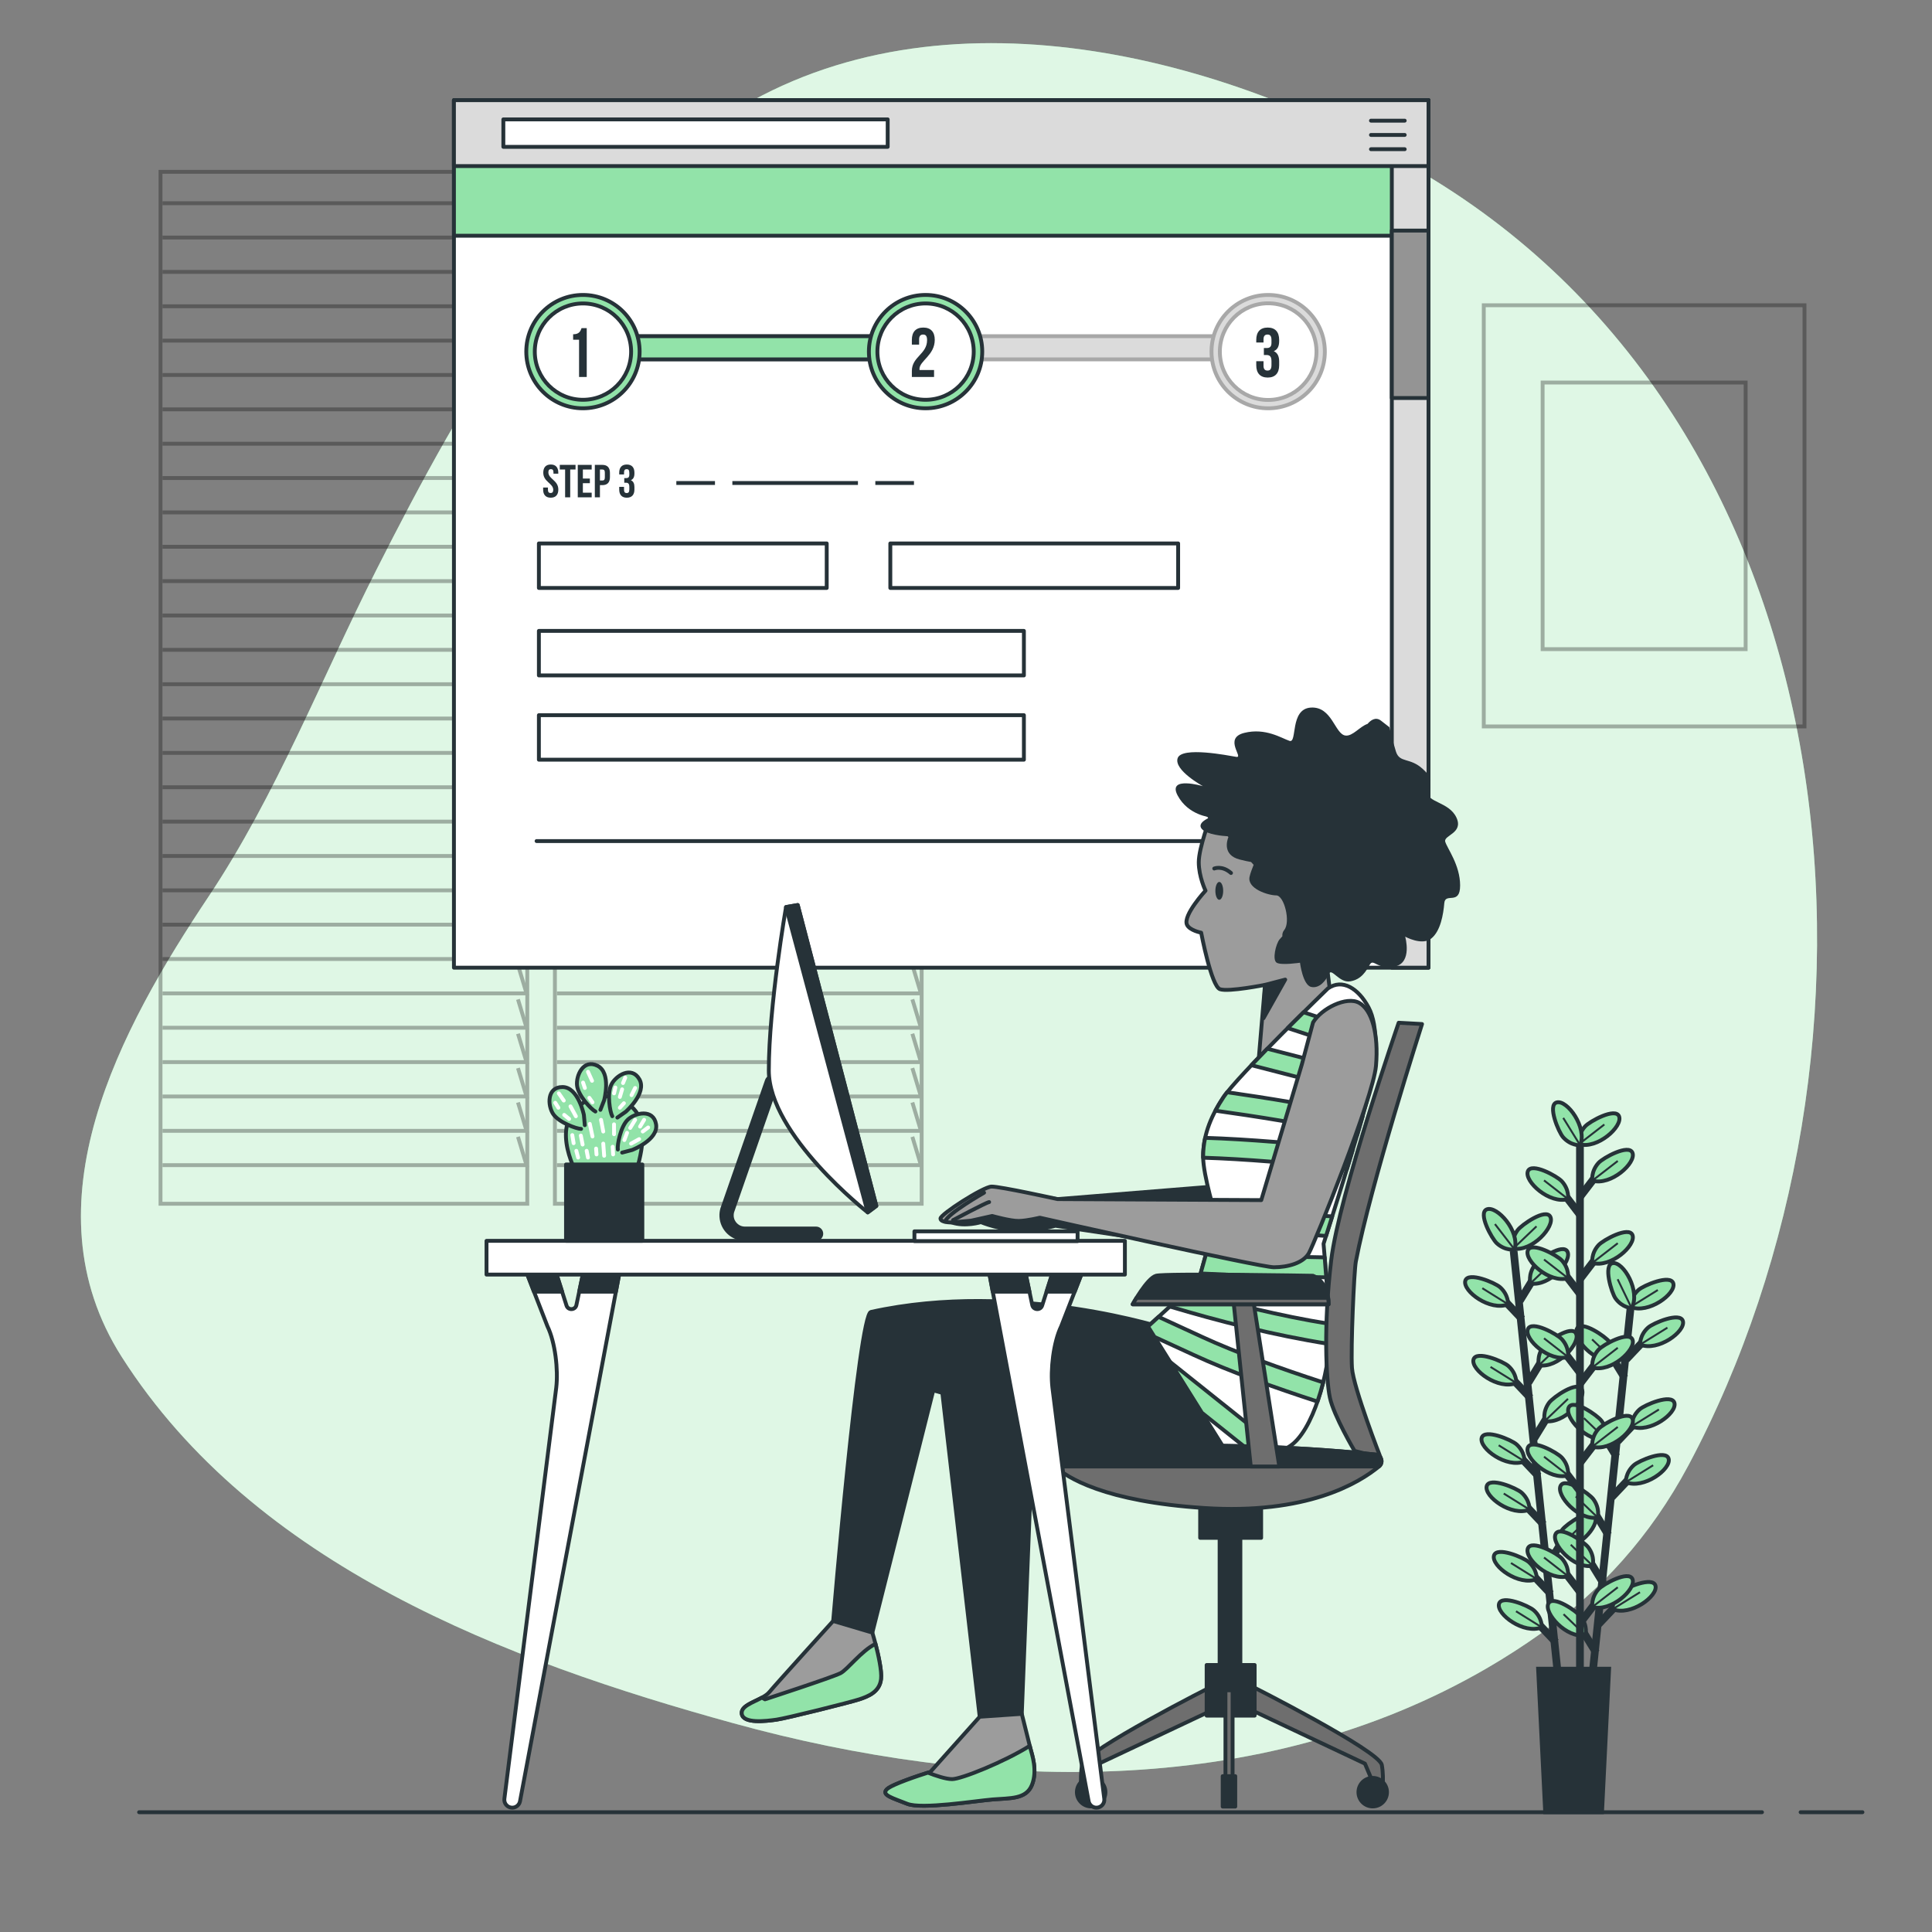 <?xml version="1.0" encoding="utf-8"?>
<!-- Generator: Adobe Illustrator 27.5.0, SVG Export Plug-In . SVG Version: 6.00 Build 0)  -->
<svg version="1.1" xmlns="http://www.w3.org/2000/svg" xmlns:xlink="http://www.w3.org/1999/xlink" x="0px" y="0px"
	 viewBox="0 0 500 500" style="enable-background:new 0 0 500 500;" xml:space="preserve">
<rect x="0" y="0" width="500" height="500" fill="#808080" stroke="none"/>
<g id="Background_Simple">
	<g>
		<path style="fill:#92E3A9;" d="M398.697,422.787c15.409-10.937,28.423-25.114,38.245-43.517
			c57.157-107.093,44.244-265.02-65.836-332.734c-50.874-31.294-124.12-51.109-179.099-18.962
			c-44.596,26.076-71.94,75.163-94.553,119.824c-14.223,28.091-25.934,58.32-43.451,84.598
			c-22.723,34.086-47.736,79.604-22.48,119.2c34.406,53.943,99.396,78.574,158.331,94.788
			c63.941,17.592,135.833,20.089,194.897-14.224C389.532,428.983,394.187,425.988,398.697,422.787z"/>
		<path style="opacity:0.7;fill:#FFFFFF;" d="M398.697,422.787c15.409-10.937,28.423-25.114,38.245-43.517
			c57.157-107.093,44.244-265.02-65.836-332.734c-50.874-31.294-124.12-51.109-179.099-18.962
			c-44.596,26.076-71.94,75.163-94.553,119.824c-14.223,28.091-25.934,58.32-43.451,84.598
			c-22.723,34.086-47.736,79.604-22.48,119.2c34.406,53.943,99.396,78.574,158.331,94.788
			c63.941,17.592,135.833,20.089,194.897-14.224C389.532,428.983,394.187,425.988,398.697,422.787z"/>
	</g>
	<path style="fill:none;stroke:#263238;stroke-linecap:round;stroke-linejoin:round;stroke-miterlimit:10;" d="M313.114,244.006
		c0,0,3.751,0.75,6.002-2.813"/>
</g>
<g id="Picture">
	<g style="opacity:0.3;">
		<rect x="384" y="79" style="fill:none;stroke:#000000;stroke-miterlimit:10;" width="83" height="109"/>
		<rect x="399.229" y="99" style="fill:none;stroke:#000000;stroke-miterlimit:10;" width="52.541" height="69"/>
	</g>
</g>
<g id="Floor">
	<g>
		
			<line style="fill:none;stroke:#263238;stroke-linecap:round;stroke-linejoin:round;stroke-miterlimit:10;" x1="466" y1="469" x2="482" y2="469"/>
		
			<line style="fill:none;stroke:#263238;stroke-linecap:round;stroke-linejoin:round;stroke-miterlimit:10;" x1="36" y1="469" x2="456" y2="469"/>
	</g>
</g>
<g id="Window">
	<g style="opacity:0.3;">
		<g>
			<rect x="41.543" y="44.469" style="fill:none;stroke:#000000;stroke-miterlimit:10;" width="94.914" height="267.062"/>
			<polyline style="fill:none;stroke:#000000;stroke-miterlimit:10;" points="42.05,52.588 136.268,52.588 134.054,45.247 			"/>
			<polyline style="fill:none;stroke:#000000;stroke-miterlimit:10;" points="42.05,61.48 136.268,61.48 134.054,54.138 			"/>
			<polyline style="fill:none;stroke:#000000;stroke-miterlimit:10;" points="42.05,70.371 136.268,70.371 134.054,63.029 			"/>
			<polyline style="fill:none;stroke:#000000;stroke-miterlimit:10;" points="42.05,79.262 136.268,79.262 134.054,71.921 			"/>
			<polyline style="fill:none;stroke:#000000;stroke-miterlimit:10;" points="42.05,88.154 136.268,88.154 134.054,80.812 			"/>
			<polyline style="fill:none;stroke:#000000;stroke-miterlimit:10;" points="42.05,97.045 136.268,97.045 134.054,89.703 			"/>
			<polyline style="fill:none;stroke:#000000;stroke-miterlimit:10;" points="42.05,105.936 136.268,105.936 134.054,98.595 			"/>
			<polyline style="fill:none;stroke:#000000;stroke-miterlimit:10;" points="42.05,114.828 136.268,114.828 134.054,107.486 			"/>
			<polyline style="fill:none;stroke:#000000;stroke-miterlimit:10;" points="42.05,123.719 136.268,123.719 134.054,116.377 			"/>
			<polyline style="fill:none;stroke:#000000;stroke-miterlimit:10;" points="42.05,132.61 136.268,132.61 134.054,125.269 			"/>
			<polyline style="fill:none;stroke:#000000;stroke-miterlimit:10;" points="42.05,141.502 136.268,141.502 134.054,134.16 			"/>
			<polyline style="fill:none;stroke:#000000;stroke-miterlimit:10;" points="42.05,150.393 136.268,150.393 134.054,143.051 			"/>
			<polyline style="fill:none;stroke:#000000;stroke-miterlimit:10;" points="42.05,159.284 136.268,159.284 134.054,151.943 			"/>
			<polyline style="fill:none;stroke:#000000;stroke-miterlimit:10;" points="42.05,168.176 136.268,168.176 134.054,160.834 			"/>
			<polyline style="fill:none;stroke:#000000;stroke-miterlimit:10;" points="42.05,177.067 136.268,177.067 134.054,169.725 			"/>
			<polyline style="fill:none;stroke:#000000;stroke-miterlimit:10;" points="42.05,185.958 136.268,185.958 134.054,178.617 			"/>
			<polyline style="fill:none;stroke:#000000;stroke-miterlimit:10;" points="42.05,194.85 136.268,194.85 134.054,187.508 			"/>
			<polyline style="fill:none;stroke:#000000;stroke-miterlimit:10;" points="42.05,203.741 136.268,203.741 134.054,196.399 			"/>
			<polyline style="fill:none;stroke:#000000;stroke-miterlimit:10;" points="42.05,212.632 136.268,212.632 134.054,205.291 			"/>
			<polyline style="fill:none;stroke:#000000;stroke-miterlimit:10;" points="42.05,221.524 136.268,221.524 134.054,214.182 			"/>
			<polyline style="fill:none;stroke:#000000;stroke-miterlimit:10;" points="42.05,230.415 136.268,230.415 134.054,223.073 			"/>
			<polyline style="fill:none;stroke:#000000;stroke-miterlimit:10;" points="42.05,239.306 136.268,239.306 134.054,231.964 			"/>
			<polyline style="fill:none;stroke:#000000;stroke-miterlimit:10;" points="42.05,248.198 136.268,248.198 134.054,240.856 			"/>
			<polyline style="fill:none;stroke:#000000;stroke-miterlimit:10;" points="42.05,257.089 136.268,257.089 134.054,249.747 			"/>
			<polyline style="fill:none;stroke:#000000;stroke-miterlimit:10;" points="42.05,265.98 136.268,265.98 134.054,258.639 			"/>
			<polyline style="fill:none;stroke:#000000;stroke-miterlimit:10;" points="42.05,274.872 136.268,274.872 134.054,267.53 			"/>
			<polyline style="fill:none;stroke:#000000;stroke-miterlimit:10;" points="42.05,283.763 136.268,283.763 134.054,276.421 			"/>
			<polyline style="fill:none;stroke:#000000;stroke-miterlimit:10;" points="42.05,292.654 136.268,292.654 134.054,285.313 			"/>
			<polyline style="fill:none;stroke:#000000;stroke-miterlimit:10;" points="42.05,301.546 136.268,301.546 134.054,294.204 			"/>
		</g>
		<g>
			<rect x="143.609" y="44.469" style="fill:none;stroke:#000000;stroke-miterlimit:10;" width="94.914" height="267.062"/>
			<polyline style="fill:none;stroke:#000000;stroke-miterlimit:10;" points="144.116,52.588 238.334,52.588 236.12,45.247 			"/>
			<polyline style="fill:none;stroke:#000000;stroke-miterlimit:10;" points="144.116,61.48 238.334,61.48 236.12,54.138 			"/>
			<polyline style="fill:none;stroke:#000000;stroke-miterlimit:10;" points="144.116,70.371 238.334,70.371 236.12,63.029 			"/>
			<polyline style="fill:none;stroke:#000000;stroke-miterlimit:10;" points="144.116,79.262 238.334,79.262 236.12,71.921 			"/>
			<polyline style="fill:none;stroke:#000000;stroke-miterlimit:10;" points="144.116,88.154 238.334,88.154 236.12,80.812 			"/>
			<polyline style="fill:none;stroke:#000000;stroke-miterlimit:10;" points="144.116,97.045 238.334,97.045 236.12,89.703 			"/>
			<polyline style="fill:none;stroke:#000000;stroke-miterlimit:10;" points="144.116,105.936 238.334,105.936 236.12,98.595 			"/>
			<polyline style="fill:none;stroke:#000000;stroke-miterlimit:10;" points="144.116,114.828 238.334,114.828 236.12,107.486 			
				"/>
			<polyline style="fill:none;stroke:#000000;stroke-miterlimit:10;" points="144.116,123.719 238.334,123.719 236.12,116.377 			
				"/>
			<polyline style="fill:none;stroke:#000000;stroke-miterlimit:10;" points="144.116,132.61 238.334,132.61 236.12,125.269 			"/>
			<polyline style="fill:none;stroke:#000000;stroke-miterlimit:10;" points="144.116,141.502 238.334,141.502 236.12,134.16 			"/>
			<polyline style="fill:none;stroke:#000000;stroke-miterlimit:10;" points="144.116,150.393 238.334,150.393 236.12,143.051 			
				"/>
			<polyline style="fill:none;stroke:#000000;stroke-miterlimit:10;" points="144.116,159.284 238.334,159.284 236.12,151.943 			
				"/>
			<polyline style="fill:none;stroke:#000000;stroke-miterlimit:10;" points="144.116,168.176 238.334,168.176 236.12,160.834 			
				"/>
			<polyline style="fill:none;stroke:#000000;stroke-miterlimit:10;" points="144.116,177.067 238.334,177.067 236.12,169.725 			
				"/>
			<polyline style="fill:none;stroke:#000000;stroke-miterlimit:10;" points="144.116,185.958 238.334,185.958 236.12,178.617 			
				"/>
			<polyline style="fill:none;stroke:#000000;stroke-miterlimit:10;" points="144.116,194.85 238.334,194.85 236.12,187.508 			"/>
			<polyline style="fill:none;stroke:#000000;stroke-miterlimit:10;" points="144.116,203.741 238.334,203.741 236.12,196.399 			
				"/>
			<polyline style="fill:none;stroke:#000000;stroke-miterlimit:10;" points="144.116,212.632 238.334,212.632 236.12,205.291 			
				"/>
			<polyline style="fill:none;stroke:#000000;stroke-miterlimit:10;" points="144.116,221.524 238.334,221.524 236.12,214.182 			
				"/>
			<polyline style="fill:none;stroke:#000000;stroke-miterlimit:10;" points="144.116,230.415 238.334,230.415 236.12,223.073 			
				"/>
			<polyline style="fill:none;stroke:#000000;stroke-miterlimit:10;" points="144.116,239.306 238.334,239.306 236.12,231.964 			
				"/>
			<polyline style="fill:none;stroke:#000000;stroke-miterlimit:10;" points="144.116,248.198 238.334,248.198 236.12,240.856 			
				"/>
			<polyline style="fill:none;stroke:#000000;stroke-miterlimit:10;" points="144.116,257.089 238.334,257.089 236.12,249.747 			
				"/>
			<polyline style="fill:none;stroke:#000000;stroke-miterlimit:10;" points="144.116,265.98 238.334,265.98 236.12,258.639 			"/>
			<polyline style="fill:none;stroke:#000000;stroke-miterlimit:10;" points="144.116,274.872 238.334,274.872 236.12,267.53 			"/>
			<polyline style="fill:none;stroke:#000000;stroke-miterlimit:10;" points="144.116,283.763 238.334,283.763 236.12,276.421 			
				"/>
			<polyline style="fill:none;stroke:#000000;stroke-miterlimit:10;" points="144.116,292.654 238.334,292.654 236.12,285.313 			
				"/>
			<polyline style="fill:none;stroke:#000000;stroke-miterlimit:10;" points="144.116,301.546 238.334,301.546 236.12,294.204 			
				"/>
		</g>
	</g>
</g>
<g id="Screen">
	<g>
		
			<rect x="117.478" y="25.924" style="fill:#FFFFFF;stroke:#263238;stroke-linecap:round;stroke-linejoin:round;stroke-miterlimit:10;" width="252.22" height="224.512"/>
		
			<rect x="117.478" y="25.924" style="fill:#92E3A9;stroke:#263238;stroke-linecap:round;stroke-linejoin:round;stroke-miterlimit:10;" width="252.22" height="35.076"/>
		
			<rect x="360.201" y="25.924" style="fill:#DBDBDB;stroke:#263238;stroke-linecap:round;stroke-linejoin:round;stroke-miterlimit:10;" width="9.497" height="224.512"/>
		
			<rect x="360.201" y="59.667" style="fill:#949494;stroke:#263238;stroke-linecap:round;stroke-linejoin:round;stroke-miterlimit:10;" width="9.497" height="43.333"/>
		<g>
			
				<rect x="117.478" y="25.924" style="fill:#DBDBDB;stroke:#263238;stroke-linecap:round;stroke-linejoin:round;stroke-miterlimit:10;" width="252.22" height="17.052"/>
			
				<rect x="130.266" y="30.897" style="fill:#FFFFFF;stroke:#263238;stroke-linecap:round;stroke-linejoin:round;stroke-miterlimit:10;" width="99.467" height="7.105"/>
			<g>
				
					<line style="fill:none;stroke:#263238;stroke-linecap:round;stroke-linejoin:round;stroke-miterlimit:10;" x1="354.807" y1="31.227" x2="363.536" y2="31.227"/>
				
					<line style="fill:none;stroke:#263238;stroke-linecap:round;stroke-linejoin:round;stroke-miterlimit:10;" x1="354.807" y1="34.92" x2="363.536" y2="34.92"/>
				
					<line style="fill:none;stroke:#263238;stroke-linecap:round;stroke-linejoin:round;stroke-miterlimit:10;" x1="354.807" y1="38.613" x2="363.536" y2="38.613"/>
			</g>
		</g>
		
			<rect x="159.535" y="87" style="fill:#DBDBDB;stroke:#A8A8A8;stroke-linecap:round;stroke-linejoin:round;stroke-miterlimit:10;" width="160" height="6"/>
		
			<rect x="159.535" y="87" style="fill:#92E3A9;stroke:#263238;stroke-linecap:round;stroke-linejoin:round;stroke-miterlimit:10;" width="79.333" height="6"/>
		
			<circle style="fill:#92E3A9;stroke:#263238;stroke-linecap:round;stroke-linejoin:round;stroke-miterlimit:10;" cx="150.868" cy="91" r="14.667"/>
		
			<circle style="fill:#FFFFFF;stroke:#263238;stroke-linecap:round;stroke-linejoin:round;stroke-miterlimit:10;" cx="150.868" cy="91" r="12.465"/>
		
			<circle style="fill:#92E3A9;stroke:#263238;stroke-linecap:round;stroke-linejoin:round;stroke-miterlimit:10;" cx="239.535" cy="91" r="14.667"/>
		
			<circle style="fill:#FFFFFF;stroke:#263238;stroke-linecap:round;stroke-linejoin:round;stroke-miterlimit:10;" cx="239.535" cy="91" r="12.465"/>
		
			<circle style="fill:#DBDBDB;stroke:#A8A8A8;stroke-linecap:round;stroke-linejoin:round;stroke-miterlimit:10;" cx="328.201" cy="91" r="14.667"/>
		
			<circle style="fill:#FFFFFF;stroke:#A8A8A8;stroke-linecap:round;stroke-linejoin:round;stroke-miterlimit:10;" cx="328.201" cy="91" r="12.506"/>
		<g>
			<path style="fill:#263238;" d="M148.325,86.508c1.536,0,1.879-0.741,2.186-1.59h1.337v12.646h-1.987v-9.647h-1.536V86.508z"/>
		</g>
		<g>
			<path style="fill:#263238;" d="M238.897,86.58c-0.632,0-1.03,0.343-1.03,1.247v1.355h-1.879v-1.229
				c0-2.023,1.012-3.18,2.963-3.18c1.951,0,2.963,1.156,2.963,3.18c0,3.975-3.957,5.456-3.957,7.534c0,0.09,0,0.181,0.018,0.271
				h3.758v1.807h-5.745v-1.554c0-3.722,3.939-4.336,3.939-7.985C239.927,86.887,239.53,86.58,238.897,86.58z"/>
		</g>
		<g>
			<path style="fill:#263238;" d="M329.056,88.025c0-1.138-0.397-1.445-1.029-1.445c-0.633,0-1.03,0.343-1.03,1.247v0.813h-1.879
				v-0.687c0-2.023,1.012-3.18,2.963-3.18c1.951,0,2.963,1.156,2.963,3.18v0.325c0,1.355-0.434,2.204-1.391,2.602
				c0.993,0.434,1.391,1.373,1.391,2.656v0.994c0,2.023-1.012,3.18-2.963,3.18c-1.951,0-2.963-1.156-2.963-3.18v-1.048h1.879v1.174
				c0,0.903,0.398,1.246,1.03,1.246c0.632,0,1.029-0.307,1.029-1.427v-0.994c0-1.174-0.397-1.608-1.301-1.608h-0.668v-1.807h0.776
				c0.741,0,1.192-0.325,1.192-1.337V88.025z"/>
		</g>
		
			<rect x="139.464" y="140.641" style="fill:#FFFFFF;stroke:#263238;stroke-linecap:round;stroke-linejoin:round;stroke-miterlimit:10;" width="74.489" height="11.523"/>
		
			<rect x="230.414" y="140.641" style="fill:#FFFFFF;stroke:#263238;stroke-linecap:round;stroke-linejoin:round;stroke-miterlimit:10;" width="74.489" height="11.523"/>
		
			<rect x="139.464" y="163.276" style="fill:#FFFFFF;stroke:#263238;stroke-linecap:round;stroke-linejoin:round;stroke-miterlimit:10;" width="125.52" height="11.523"/>
		
			<rect x="139.464" y="185.087" style="fill:#FFFFFF;stroke:#263238;stroke-linecap:round;stroke-linejoin:round;stroke-miterlimit:10;" width="125.52" height="11.523"/>
		<g>
			<path style="fill:#263238;" d="M142.542,120.215c1.283,0,1.943,0.768,1.943,2.111v0.264h-1.248v-0.348
				c0-0.6-0.24-0.828-0.66-0.828c-0.419,0-0.659,0.228-0.659,0.828c0,1.727,2.578,2.051,2.578,4.45c0,1.343-0.671,2.11-1.967,2.11
				c-1.295,0-1.967-0.768-1.967-2.11v-0.516h1.247v0.6c0,0.6,0.264,0.816,0.684,0.816c0.42,0,0.684-0.216,0.684-0.816
				c0-1.727-2.579-2.051-2.579-4.449C140.599,120.983,141.259,120.215,142.542,120.215z"/>
			<path style="fill:#263238;" d="M144.87,120.311h4.078v1.199h-1.379v7.196h-1.319v-7.196h-1.379V120.311z"/>
			<path style="fill:#263238;" d="M150.846,123.849h1.811v1.199h-1.811v2.459h2.279v1.199h-3.598v-8.396h3.598v1.199h-2.279V123.849
				z"/>
			<path style="fill:#263238;" d="M157.852,122.386v1.091c0,1.343-0.648,2.075-1.967,2.075h-0.624v3.154h-1.319v-8.396h1.943
				C157.204,120.311,157.852,121.043,157.852,122.386z M155.262,121.51v2.843h0.624c0.419,0,0.647-0.192,0.647-0.791v-1.259
				c0-0.6-0.228-0.792-0.647-0.792H155.262z"/>
			<path style="fill:#263238;" d="M162.869,122.374c0-0.755-0.264-0.959-0.684-0.959c-0.42,0-0.684,0.228-0.684,0.828v0.539h-1.248
				v-0.455c0-1.343,0.672-2.111,1.967-2.111c1.295,0,1.967,0.768,1.967,2.111v0.216c0,0.899-0.288,1.463-0.924,1.727
				c0.66,0.288,0.924,0.912,0.924,1.763v0.66c0,1.343-0.672,2.11-1.967,2.11c-1.295,0-1.967-0.768-1.967-2.11v-0.696h1.248v0.779
				c0,0.6,0.264,0.828,0.684,0.828c0.419,0,0.684-0.204,0.684-0.947v-0.66c0-0.78-0.264-1.067-0.864-1.067h-0.444v-1.199h0.516
				c0.492,0,0.792-0.216,0.792-0.888V122.374z"/>
		</g>
		<g>
			<line style="fill:none;stroke:#263238;stroke-miterlimit:10;" x1="226.535" y1="125" x2="236.535" y2="125"/>
			<line style="fill:none;stroke:#263238;stroke-miterlimit:10;" x1="189.535" y1="125" x2="222.035" y2="125"/>
			<line style="fill:none;stroke:#263238;stroke-miterlimit:10;" x1="175.035" y1="125" x2="185.035" y2="125"/>
		</g>
		
			<line style="fill:none;stroke:#263238;stroke-linecap:round;stroke-linejoin:round;stroke-miterlimit:10;" x1="138.868" y1="217.667" x2="329.535" y2="217.667"/>
	</g>
</g>
<g id="Character">
	<g>
		<g>
			<path style="fill:#263238;stroke:#263238;stroke-linecap:round;stroke-linejoin:round;stroke-miterlimit:10;" d="
				M243.409,356.434l10.137,87.858l10.889-0.751l2.628-67.208l6.758-0.751l42.427,2.628c0,0,5.257-1.126,6.758-1.126
				c1.502,0,3.379-4.13-5.632-7.885c-9.011-3.755-71.338-15.769-72.84-15.769C243.033,353.43,243.409,356.434,243.409,356.434z"/>
			<path style="fill:#263238;stroke:#263238;stroke-linecap:round;stroke-linejoin:round;stroke-miterlimit:10;" d="
				M302.357,344.043c0,0-38.991-12.909-76.97-4.506c-3.111,0.688-9.762,79.974-9.762,79.974l10.137,3.004l15.77-62.702
				c0,0,66.081,19.149,79.598,17.271C334.647,375.207,302.357,344.043,302.357,344.043z"/>
			<g>
				<path style="fill:#9C9C9C;stroke:#263238;stroke-linecap:round;stroke-linejoin:round;stroke-miterlimit:10;" d="
					M313.245,211.505c0,0-3.004,7.885-3.004,11.639c0,3.755,1.747,7.357,1.747,7.357s-5.891,6.387-4.803,8.808
					c0.677,1.508,3.678,2.07,3.678,2.07s2.624,13.879,4.876,14.63c2.253,0.751,11.639-1.126,11.639-1.126l-1.603,19.001
					l18.632-15.821l-1.502-12.015c0,0,4.506-6.383,9.762-13.892c5.257-7.509,2.253-19.524-0.751-25.156
					c-3.004-5.632-25.907-17.271-41.301,1.877L313.245,211.505z"/>
				<path style="fill:#263238;" d="M374.023,217.828c-0.482-1.687,4.819-2.169,2.891-6.264c-1.927-4.096-7.71-3.855-7.469-6.747
					c0.241-2.891,2.168-2.65-1.205-5.783c-3.373-3.132-6.024-1.446-6.987-4.578c-0.964-3.132-1.687-6.265-1.687-6.265
					s0,0-2.168-1.686c-1.427-1.11-2.745-0.03-3.483,0.839c-1.974,0.641-3.841,3.249-5.708,3.016
					c-2.758-0.345-3.447-7.584-8.963-7.239c-5.515,0.345-3.447,9.307-5.515,8.618c-2.068-0.69-6.205-3.447-11.72-2.068
					c-5.516,1.379,0,6.55-2.068,6.205c-2.068-0.345-14.133-2.758-15.168,0.345c-1.034,3.102,6.55,7.239,6.55,7.239
					s-9.307-2.758-6.55,2.413c2.758,5.171,8.473,5.633,8.473,5.633s-3.695,1.366-2.194,3.054c1.299,1.462,5.547,1.798,6.664,1.862
					l0.192,0.211c-0.357,0.9-1.548,4.652,2.897,5.804c1.2,0.311,2.173,0.514,2.968,0.647l0.666,0.733
					c-0.397,1.023-0.83,2.089-1.051,3.084c-0.689,3.103,4.826,4.826,6.894,4.826s3.792,6.894,2.068,8.963
					c-0.393,0.471-0.525,1.033-0.478,1.617c-0.326,0.353-0.589,0.637-0.736,0.821c-0.964,1.205-1.928,5.301-0.723,6.024
					c1.205,0.723,6.024,0,6.024,0s0.723,5.783,2.891,6.264c2.169,0.482,3.855-1.687,4.578-3.373c0.723-1.687,2.65,2.41,5.542,1.928
					c2.891-0.482,4.096-2.65,5.06-4.337s1.928,1.446,6.505,0.482c4.578-0.964,2.65-7.71,2.65-7.71s4.337,2.409,6.746,0.482
					c2.409-1.928,3.132-6.264,3.373-9.156c0.241-2.891,4.096,0.723,4.096-4.578S374.505,219.515,374.023,217.828z"/>
				<polygon style="fill:#263238;stroke:#263238;stroke-linecap:round;stroke-linejoin:round;stroke-miterlimit:10;" points="
					327.379,254.883 332.612,253.519 326.993,263.512 				"/>
				<path style="fill:#263238;" d="M316.56,230.554c0,1.277-0.453,2.312-1.012,2.312c-0.559,0-1.012-1.035-1.012-2.312
					s0.453-2.312,1.012-2.312C316.107,228.241,316.56,229.277,316.56,230.554z"/>
				<path style="fill:none;stroke:#263238;stroke-linecap:round;stroke-linejoin:round;stroke-miterlimit:10;" d="M314.247,224.773
					c0,0,2.023-0.867,4.336,1.156"/>
			</g>
			<path style="fill:#263238;stroke:#263238;stroke-linecap:round;stroke-linejoin:round;stroke-miterlimit:10;" d="
				M314.109,307.064l-40.41,3.264l-12.99-1.203c0,0-17.885,6.073-14.398,7.248c3.487,1.175,7.548-0.084,7.548-0.084
				s5.308,2.218,10.563,2.101c5.255-0.118,8.707-1.168,8.707-1.168l45.068,6.78L314.109,307.064z"/>
			<path style="fill:#FFFFFF;stroke:#263238;stroke-linecap:round;stroke-linejoin:round;stroke-miterlimit:10;" d="M343.658,255.81
				c0,0-23.279,22.528-27.033,28.16c-3.755,5.632-5.256,10.513-5.256,15.394c0,4.881,3.379,15.77,3.379,15.77l-4.506,16.145
				L297.1,343.293l20.651,33.041c0,0,9.387,1.877,15.77-1.877c6.383-3.755,10.513-19.9,10.513-27.784
				c0-7.885-1.502-24.78-1.502-24.78s8.636-27.033,11.264-37.171c2.628-10.138,3.004-19.149,0.376-24.03
				C351.542,255.81,347.412,253.181,343.658,255.81z"/>
			<g>
				<path style="fill:#92E3A9;stroke:#263238;stroke-linecap:round;stroke-linejoin:round;stroke-miterlimit:10;" d="
					M316.624,283.969c-0.793,1.19-1.48,2.344-2.079,3.474c9.877,1.367,23.382,3.475,36.694,6.307
					c0.522-1.764,1.008-3.435,1.44-4.957c-12.562-2.685-25.288-4.728-35.089-6.123C317.195,283.167,316.867,283.605,316.624,283.969
					z"/>
				<path style="fill:#92E3A9;stroke:#263238;stroke-linecap:round;stroke-linejoin:round;stroke-miterlimit:10;" d="
					M354.108,283.455c0.419-1.726,0.77-3.413,1.05-5.05l-27.186-6.995c-1.419,1.453-2.806,2.891-4.107,4.264L354.108,283.455z"/>
				<path style="fill:#92E3A9;stroke:#263238;stroke-linecap:round;stroke-linejoin:round;stroke-miterlimit:10;" d="
					M343.176,319.863c0.393-1.238,0.944-2.98,1.595-5.051c-9.863-0.722-20.69-1.536-30.794-2.305c0.447,1.583,0.77,2.626,0.77,2.626
					l-0.711,2.548C323.595,318.409,333.777,319.174,343.176,319.863z"/>
				<path style="fill:#92E3A9;stroke:#263238;stroke-linecap:round;stroke-linejoin:round;stroke-miterlimit:10;" d="
					M355.802,273.426c0.16-1.915,0.199-3.721,0.109-5.385l-18.553-6.058c-1.269,1.255-2.659,2.636-4.102,4.081L355.802,273.426z"/>
				<path style="fill:#92E3A9;stroke:#263238;stroke-linecap:round;stroke-linejoin:round;stroke-miterlimit:10;" d="
					M331.573,375.401c-8.288-6.608-18.87-15.054-28.735-22.929l8.222,13.156c4.867,3.884,9.629,7.684,13.941,11.123
					C327.115,376.627,329.431,376.253,331.573,375.401z"/>
				<path style="fill:#92E3A9;stroke:#263238;stroke-linecap:round;stroke-linejoin:round;stroke-miterlimit:10;" d="
					M342.827,325.403c-10.645-0.177-21.565-0.463-30.69-0.921l-1.421,5.09c9.598,0.51,21.236,0.818,32.511,1.003
					C343.085,328.624,342.944,326.84,342.827,325.403z"/>
				<path style="fill:#92E3A9;stroke:#263238;stroke-linecap:round;stroke-linejoin:round;stroke-miterlimit:10;" d="
					M311.897,294.472c-0.359,1.649-0.529,3.27-0.529,4.892c0,0.08,0.003,0.166,0.005,0.25c10.597,0.314,23.897,1.455,37.226,2.885
					c0.517-1.687,1.032-3.381,1.533-5.041C336.559,295.99,322.906,294.809,311.897,294.472z"/>
				<path style="fill:#92E3A9;stroke:#263238;stroke-linecap:round;stroke-linejoin:round;stroke-miterlimit:10;" d="
					M311.056,345.967c-3.91-1.81-7.68-3.543-11.23-5.167l-2.726,2.492l1.687,2.699c3.218,1.473,6.603,3.031,10.104,4.651
					c9.338,4.323,21.385,8.604,32.07,12.077c0.562-1.621,1.055-3.295,1.472-4.957C331.885,354.333,320.062,350.136,311.056,345.967z
					"/>
				<path style="fill:#92E3A9;stroke:#263238;stroke-linecap:round;stroke-linejoin:round;stroke-miterlimit:10;" d="
					M344.033,346.672c0-1.184-0.034-2.574-0.092-4.077c-12.678-2.031-25.496-5.237-36.753-8.525l-4.435,4.055
					c12.372,3.714,26.909,7.45,41.251,9.694C344.021,347.421,344.033,347.035,344.033,346.672z"/>
			</g>
			<path style="fill:#9C9C9C;stroke:#263238;stroke-linecap:round;stroke-linejoin:round;stroke-miterlimit:10;" d="
				M253.546,444.292l-12.766,14.268c0,0-9.762,3.004-11.264,4.506c-1.502,1.502,1.502,2.253,5.257,3.755
				c3.755,1.502,17.647-0.751,22.152-1.126c4.505-0.376,8.636,0,10.138-3.755c1.502-3.755,0-7.885-0.375-9.387
				c-0.376-1.502-2.253-9.011-2.253-9.011L253.546,444.292z"/>
			<path style="fill:#92E3A9;stroke:#263238;stroke-linecap:round;stroke-linejoin:round;stroke-miterlimit:10;" d="M240.143,458.76
				c-2.168,0.688-9.354,3.033-10.627,4.305c-1.502,1.502,1.502,2.253,5.257,3.755c3.755,1.502,17.647-0.751,22.152-1.126
				s8.636,0,10.138-3.755c1.502-3.755,0-7.885-0.375-9.387c-0.043-0.17-0.106-0.425-0.182-0.729
				c-6.555,4.111-17.706,8.613-20.093,8.613C244.793,460.437,242.197,459.565,240.143,458.76z"/>
			<g>
				<path style="fill:#9C9C9C;stroke:#263238;stroke-linecap:round;stroke-linejoin:round;stroke-miterlimit:10;" d="
					M215.625,419.512c0,0-14.643,16.145-16.52,18.398c-1.877,2.253-7.509,3.004-7.134,5.632c0.375,2.628,6.383,1.877,9.011,1.502
					c2.628-0.376,19.148-4.506,21.401-5.257c2.253-0.751,5.257-1.877,5.632-5.257c0.376-3.379-2.253-12.015-2.253-12.015
					L215.625,419.512z"/>
				<path style="fill:#92E3A9;stroke:#263238;stroke-linecap:round;stroke-linejoin:round;stroke-miterlimit:10;" d="
					M228.015,434.53c0.234-2.109-0.701-6.264-1.438-9.091c-3.686,1.802-7.247,6.675-9.075,7.589
					c-2.253,1.126-19.524,6.758-19.524,6.758l-0.787-0.443c-2.364,1.298-5.504,2.213-5.22,4.198
					c0.375,2.628,6.383,1.877,9.011,1.502c2.628-0.376,19.149-4.506,21.401-5.257C224.636,439.036,227.64,437.909,228.015,434.53z"
					/>
			</g>
			<g>
				<path style="fill:#9C9C9C;stroke:#263238;stroke-linecap:round;stroke-linejoin:round;stroke-miterlimit:10;" d="
					M351.759,259.54c-3.258-1.81-9.775,1.448-11.948,5.069l-2.896,10.861l-10.5,35.119l-52.717-0.262c0,0-14.922-3.288-17.093-3.239
					c-2.172,0.049-13.239,7.177-13.214,8.263c0.024,1.086,2.92,1.021,2.92,1.021l5.059-0.475l5.405-1.207
					c0,0,4.738,1.342,6.91,1.294c2.172-0.049,5.413-0.846,5.413-0.846s56.955,12.829,60.575,12.829s7.603-1.086,9.051-3.62
					c1.448-2.535,16.655-40.188,17.379-48.515C356.828,267.505,355.018,261.35,351.759,259.54z"/>
				<path style="fill:none;stroke:#263238;stroke-linecap:round;stroke-linejoin:round;stroke-miterlimit:10;" d="M246.647,315.766
					c0,0,8.402-4.481,9.336-4.668"/>
				<path style="fill:none;stroke:#263238;stroke-linecap:round;stroke-linejoin:round;stroke-miterlimit:10;" d="M254.675,308.671
					c0,0-9.522,5.415-10.083,7.469"/>
			</g>
		</g>
		<g>
			<path style="fill:#6E6E6E;stroke:#263238;stroke-linecap:round;stroke-linejoin:round;stroke-miterlimit:10;" d="M368.02,265.021
				l-6.044-0.336c0,0-15.447,44.661-17.461,61.451c-2.015,16.79-1.343,30.893-0.336,35.594c1.007,4.701,6.38,13.768,6.38,13.768
				l6.716,1.679c0,0-7.052-18.133-7.388-23.17c-0.336-5.037,0.531-25.023,1.007-27.535
				C354.588,306.995,368.02,265.021,368.02,265.021z"/>
			<g>
				<path style="fill:#6E6E6E;stroke:#263238;stroke-linecap:round;stroke-linejoin:round;stroke-miterlimit:10;" d="
					M313.956,436.276c0,0-33.244,16.79-33.915,20.484c-0.672,3.694,0,8.395,0,8.395l1.175-1.175l3.19-7.555l29.886-14.103
					L313.956,436.276z"/>
				<path style="fill:#263238;stroke:#263238;stroke-linecap:round;stroke-linejoin:round;stroke-miterlimit:10;" d="
					M286.085,463.812c0,2.04-1.654,3.694-3.694,3.694c-2.04,0-3.694-1.654-3.694-3.694c0-2.04,1.654-3.694,3.694-3.694
					C284.432,460.118,286.085,461.772,286.085,463.812z"/>
			</g>
			<g>
				<path style="fill:#6E6E6E;stroke:#263238;stroke-linecap:round;stroke-linejoin:round;stroke-miterlimit:10;" d="
					M323.695,436.276c0,0,33.244,16.79,33.915,20.484c0.672,3.694,0,8.395,0,8.395l-1.175-1.175l-3.19-7.555l-29.886-14.103
					L323.695,436.276z"/>
				<path style="fill:#263238;stroke:#263238;stroke-linecap:round;stroke-linejoin:round;stroke-miterlimit:10;" d="
					M351.566,463.812c0,2.04,1.654,3.694,3.694,3.694c2.04,0,3.694-1.654,3.694-3.694c0-2.04-1.654-3.694-3.694-3.694
					C353.219,460.118,351.566,461.772,351.566,463.812z"/>
			</g>
			
				<rect x="315.635" y="381.542" style="fill:#263238;stroke:#263238;stroke-linecap:round;stroke-linejoin:round;stroke-miterlimit:10;" width="5.373" height="58.429"/>
			
				<rect x="310.599" y="387.25" style="fill:#263238;stroke:#263238;stroke-linecap:round;stroke-linejoin:round;stroke-miterlimit:10;" width="15.782" height="10.745"/>
			<g>
				<path style="fill:#6E6E6E;stroke:#263238;stroke-linecap:round;stroke-linejoin:round;stroke-miterlimit:10;" d="
					M355.987,376.432c-11.627-1.218-49.091-4.469-82.673,0.032c-1.274,0.171-1.767,1.751-0.832,2.634
					c3.569,3.369,13.474,9.497,39.124,11.174c26.504,1.734,40.035-6.399,45.311-10.786
					C358.098,378.505,357.514,376.592,355.987,376.432z"/>
				<path style="fill:#263238;stroke:#263238;stroke-linecap:round;stroke-linejoin:round;stroke-miterlimit:10;" d="
					M272.451,379.067c0.021,0.02,0.043,0.041,0.065,0.061c0.277,0.259,0.651,0.398,1.03,0.398h83.317
					c0.019-0.016,0.038-0.031,0.057-0.047c1.174-0.978,0.579-2.889-0.941-3.048c-11.636-1.218-49.093-4.467-82.668,0.033
					C272.059,376.633,271.535,378.197,272.451,379.067z"/>
			</g>
			
				<rect x="312.278" y="430.904" style="fill:#263238;stroke:#263238;stroke-linecap:round;stroke-linejoin:round;stroke-miterlimit:10;" width="12.424" height="13.096"/>
			
				<rect x="317.147" y="437.452" style="fill:#6E6E6E;stroke:#263238;stroke-linecap:round;stroke-linejoin:round;stroke-miterlimit:10;" width="1.847" height="30.054"/>
			
				<rect x="316.43" y="459.668" style="fill:#263238;stroke:#263238;stroke-linecap:round;stroke-linejoin:round;stroke-miterlimit:10;" width="3.254" height="7.872"/>
			<polygon style="fill:#6E6E6E;stroke:#263238;stroke-linecap:round;stroke-linejoin:round;stroke-miterlimit:10;" points="
				331.082,379.527 323.695,379.527 318.993,334.53 324.03,334.53 			"/>
			<path style="fill:#263238;stroke:#263238;stroke-linecap:round;stroke-linejoin:round;stroke-miterlimit:10;" d="
				M343.842,337.553h-50.705c0,0,3.694-6.716,6.044-7.388c2.351-0.672,40.631,0,40.631,0S343.842,331.508,343.842,337.553z"/>
			<path style="fill:#6E6E6E;stroke:#263238;stroke-linecap:round;stroke-linejoin:round;stroke-miterlimit:10;" d="
				M293.137,337.553h50.705c0-0.611-0.05-1.161-0.124-1.679h-49.59C293.527,336.846,293.137,337.553,293.137,337.553z"/>
		</g>
	</g>
</g>
<g id="Table">
	<g>
		<g>
			<path style="fill:#FFFFFF;stroke:#263238;stroke-linecap:round;stroke-linejoin:round;stroke-miterlimit:10;" d="
				M135.951,328.492l5.723,14.733c2.03,4.179,2.822,11.284,2.282,15.898l-13.423,106.393c-0.155,1.225,0.8,2.307,2.034,2.307l0,0
				c0.986,0,1.833-0.702,2.015-1.671l25.634-136.24h-9.395l-1.65,7.836c-0.28,1.331-2.145,1.425-2.557,0.129l-3.175-9.978
				L135.951,328.492z"/>
			<g>
				<polygon style="fill:#263238;stroke:#263238;stroke-linecap:round;stroke-linejoin:round;stroke-miterlimit:10;" points="
					149.899,334.289 159.392,334.289 160.216,329.912 150.821,329.912 				"/>
				<polygon style="fill:#263238;stroke:#263238;stroke-linecap:round;stroke-linejoin:round;stroke-miterlimit:10;" points="
					143.439,327.898 135.951,328.492 138.203,334.289 145.473,334.289 				"/>
			</g>
		</g>
		<g>
			<path style="fill:#FFFFFF;stroke:#263238;stroke-linecap:round;stroke-linejoin:round;stroke-miterlimit:10;" d="
				M280.368,328.492l-5.723,14.733c-2.03,4.179-2.822,11.284-2.282,15.898l13.423,106.393c0.155,1.225-0.8,2.307-2.034,2.307l0,0
				c-0.986,0-1.833-0.702-2.015-1.671l-25.634-136.24h9.395l1.65,7.836c0.28,1.331,2.144,1.425,2.557,0.129l3.175-9.978
				L280.368,328.492z"/>
			<g>
				<polygon style="fill:#263238;stroke:#263238;stroke-linecap:round;stroke-linejoin:round;stroke-miterlimit:10;" points="
					265.498,329.912 256.103,329.912 256.926,334.289 266.419,334.289 				"/>
				<polygon style="fill:#263238;stroke:#263238;stroke-linecap:round;stroke-linejoin:round;stroke-miterlimit:10;" points="
					270.846,334.289 278.116,334.289 280.368,328.492 272.879,327.898 				"/>
			</g>
		</g>
		
			<rect x="125.911" y="321.132" style="fill:#FFFFFF;stroke:#263238;stroke-linecap:round;stroke-linejoin:round;stroke-miterlimit:10;" width="165.211" height="8.731"/>
	</g>
	<g>
		
			<rect x="236.652" y="318.671" style="fill:#FFFFFF;stroke:#263238;stroke-linecap:round;stroke-linejoin:round;stroke-miterlimit:10;" width="42.224" height="2.517"/>
		<g>
			<g>
				<path style="fill:#263238;stroke:#263238;stroke-linecap:round;stroke-linejoin:round;stroke-miterlimit:10;" d="
					M211.206,320.629h-18.414c-3.247,0-5.924-2.539-6.096-5.782c-0.035-0.685,0.043-1.364,0.233-2.021l11.543-33.185
					c0.244-0.702,1.014-1.073,1.709-0.828c0.702,0.244,1.072,1.009,0.828,1.709l-11.521,33.118
					c-0.085,0.302-0.129,0.683-0.109,1.066c0.096,1.814,1.595,3.236,3.412,3.236h18.414c0.742,0,1.343,0.601,1.343,1.343
					C212.549,320.028,211.948,320.629,211.206,320.629z"/>
			</g>
			<g>
				<path style="fill:#FFFFFF;stroke:#263238;stroke-linecap:round;stroke-linejoin:round;stroke-miterlimit:10;" d="
					M206.452,234.222l20.34,77.877l-2.226,1.669c0,0-25.598-20.033-25.598-36.728s4.452-42.293,4.452-42.293L206.452,234.222z"/>
				<polygon style="fill:#263238;stroke:#263238;stroke-linecap:round;stroke-linejoin:round;stroke-miterlimit:10;" points="
					206.452,234.222 203.42,234.748 224.566,313.768 226.792,312.099 				"/>
			</g>
		</g>
	</g>
	<g>
		<g>
			<g>
				<path style="fill:#92E3A9;stroke:#263238;stroke-linecap:round;stroke-linejoin:round;stroke-miterlimit:10;" d="
					M150.145,305.399c0,0-7.223-11.557-1.445-18.058c5.779-6.501,15.169-3.371,17.095,2.648c1.926,6.019-2.167,16.132-2.167,16.132
					L150.145,305.399z"/>
				<path style="fill:#92E3A9;stroke:#263238;stroke-linecap:round;stroke-linejoin:round;stroke-miterlimit:10;" d="
					M150.385,292.157c-1.204,0-5.779-1.685-7.223-3.852c-1.445-2.167-1.685-6.983,2.408-6.983s5.538,7.223,5.538,7.223l0.241,2.648"
					/>
				<path style="fill:#92E3A9;stroke:#263238;stroke-linecap:round;stroke-linejoin:round;stroke-miterlimit:10;" d="
					M154.089,287.659c-1.077-0.537-4.419-4.087-4.744-6.671c-0.326-2.584,1.608-7.001,5.271-5.174
					c3.663,1.827,1.732,8.935,1.732,8.935l-0.967,2.478"/>
				<path style="fill:#92E3A9;stroke:#263238;stroke-linecap:round;stroke-linejoin:round;stroke-miterlimit:10;" d="
					M158.459,288.872c-0.598-1.045-1.408-5.852-0.245-8.183c1.163-2.33,5.222-4.931,7.256-1.379
					c2.033,3.552-3.518,8.395-3.518,8.395l-2.179,1.525"/>
				<path style="fill:#92E3A9;stroke:#263238;stroke-linecap:round;stroke-linejoin:round;stroke-miterlimit:10;" d="M159.9,297.5
					c-0.2-1.187,0.704-5.978,2.602-7.762c1.898-1.784,6.607-2.819,7.285,1.217c0.678,4.037-6.205,6.659-6.205,6.659l-2.572,0.676"/>
			</g>
			
				<line style="fill:none;stroke:#FFFFFF;stroke-linecap:round;stroke-linejoin:round;stroke-miterlimit:10;" x1="143.691" y1="285.399" x2="144.504" y2="286.677"/>
			
				<line style="fill:none;stroke:#FFFFFF;stroke-linecap:round;stroke-linejoin:round;stroke-miterlimit:10;" x1="146.014" y1="288.536" x2="147.292" y2="289.582"/>
			
				<line style="fill:none;stroke:#FFFFFF;stroke-linecap:round;stroke-linejoin:round;stroke-miterlimit:10;" x1="144.62" y1="282.959" x2="145.898" y2="284.818"/>
			
				<line style="fill:none;stroke:#FFFFFF;stroke-linecap:round;stroke-linejoin:round;stroke-miterlimit:10;" x1="147.641" y1="286.328" x2="149.035" y2="288.884"/>
			
				<line style="fill:none;stroke:#FFFFFF;stroke-linecap:round;stroke-linejoin:round;stroke-miterlimit:10;" x1="150.894" y1="280.171" x2="151.359" y2="281.565"/>
			
				<line style="fill:none;stroke:#FFFFFF;stroke-linecap:round;stroke-linejoin:round;stroke-miterlimit:10;" x1="152.521" y1="284.121" x2="153.334" y2="285.283"/>
			
				<line style="fill:none;stroke:#FFFFFF;stroke-linecap:round;stroke-linejoin:round;stroke-miterlimit:10;" x1="152.172" y1="277.383" x2="153.218" y2="279.706"/>
			
				<line style="fill:none;stroke:#FFFFFF;stroke-linecap:round;stroke-linejoin:round;stroke-miterlimit:10;" x1="148.106" y1="293.764" x2="148.454" y2="295.855"/>
			
				<line style="fill:none;stroke:#FFFFFF;stroke-linecap:round;stroke-linejoin:round;stroke-miterlimit:10;" x1="149.151" y1="297.83" x2="149.616" y2="299.573"/>
			
				<line style="fill:none;stroke:#FFFFFF;stroke-linecap:round;stroke-linejoin:round;stroke-miterlimit:10;" x1="150.313" y1="293.88" x2="150.778" y2="296.204"/>
			
				<line style="fill:none;stroke:#FFFFFF;stroke-linecap:round;stroke-linejoin:round;stroke-miterlimit:10;" x1="151.824" y1="297.83" x2="152.172" y2="299.573"/>
			
				<line style="fill:none;stroke:#FFFFFF;stroke-linecap:round;stroke-linejoin:round;stroke-miterlimit:10;" x1="152.637" y1="290.86" x2="153.334" y2="294.113"/>
			
				<line style="fill:none;stroke:#FFFFFF;stroke-linecap:round;stroke-linejoin:round;stroke-miterlimit:10;" x1="154.263" y1="297.25" x2="154.38" y2="298.76"/>
			
				<line style="fill:none;stroke:#FFFFFF;stroke-linecap:round;stroke-linejoin:round;stroke-miterlimit:10;" x1="155.541" y1="289.814" x2="156.122" y2="292.835"/>
			
				<line style="fill:none;stroke:#FFFFFF;stroke-linecap:round;stroke-linejoin:round;stroke-miterlimit:10;" x1="156.122" y1="295.971" x2="156.355" y2="299.108"/>
			
				<line style="fill:none;stroke:#FFFFFF;stroke-linecap:round;stroke-linejoin:round;stroke-miterlimit:10;" x1="158.911" y1="290.976" x2="158.911" y2="293.532"/>
			
				<line style="fill:none;stroke:#FFFFFF;stroke-linecap:round;stroke-linejoin:round;stroke-miterlimit:10;" x1="158.562" y1="296.785" x2="158.678" y2="298.76"/>
			
				<line style="fill:none;stroke:#FFFFFF;stroke-linecap:round;stroke-linejoin:round;stroke-miterlimit:10;" x1="161.815" y1="278.893" x2="161.234" y2="280.287"/>
			
				<line style="fill:none;stroke:#FFFFFF;stroke-linecap:round;stroke-linejoin:round;stroke-miterlimit:10;" x1="161.002" y1="281.914" x2="160.421" y2="283.889"/>
			
				<line style="fill:none;stroke:#FFFFFF;stroke-linecap:round;stroke-linejoin:round;stroke-miterlimit:10;" x1="164.371" y1="281.565" x2="163.442" y2="283.424"/>
			
				<line style="fill:none;stroke:#FFFFFF;stroke-linecap:round;stroke-linejoin:round;stroke-miterlimit:10;" x1="161.466" y1="285.515" x2="160.421" y2="286.677"/>
			
				<line style="fill:none;stroke:#FFFFFF;stroke-linecap:round;stroke-linejoin:round;stroke-miterlimit:10;" x1="159.259" y1="281.449" x2="158.911" y2="282.959"/>
			
				<line style="fill:none;stroke:#FFFFFF;stroke-linecap:round;stroke-linejoin:round;stroke-miterlimit:10;" x1="164.371" y1="289.814" x2="163.093" y2="291.905"/>
			
				<line style="fill:none;stroke:#FFFFFF;stroke-linecap:round;stroke-linejoin:round;stroke-miterlimit:10;" x1="162.28" y1="293.183" x2="161.583" y2="295.042"/>
			
				<line style="fill:none;stroke:#FFFFFF;stroke-linecap:round;stroke-linejoin:round;stroke-miterlimit:10;" x1="163.325" y1="295.971" x2="165.417" y2="294.81"/>
			
				<line style="fill:none;stroke:#FFFFFF;stroke-linecap:round;stroke-linejoin:round;stroke-miterlimit:10;" x1="166.695" y1="289.814" x2="165.649" y2="291.557"/>
			
				<line style="fill:none;stroke:#FFFFFF;stroke-linecap:round;stroke-linejoin:round;stroke-miterlimit:10;" x1="167.74" y1="291.789" x2="166.346" y2="292.835"/>
		</g>
		
			<rect x="146.487" y="301.369" style="fill:#263238;stroke:#263238;stroke-linecap:round;stroke-linejoin:round;stroke-miterlimit:10;" width="19.752" height="19.752"/>
	</g>
</g>
<g id="Plant">
	<g>
		<g>
			
				<line style="fill:none;stroke:#263238;stroke-width:2;stroke-miterlimit:10;" x1="391.725" y1="323.736" x2="403.183" y2="433.525"/>
			<g>
				<g>
					
						<line style="fill:none;stroke:#263238;stroke-width:2;stroke-miterlimit:10;" x1="401.337" y1="412.514" x2="396.142" y2="407.028"/>
					<path style="fill:#92E3A9;stroke:#263238;stroke-miterlimit:10;" d="M397.72,408.671c0,0,0.149-2.427-2.067-4.406
						c-1.333-1.191-8.35-4.143-9.016-1.671C385.913,405.282,393.095,410.561,397.72,408.671z"/>
					
						<line style="fill:none;stroke:#263238;stroke-width:0.5;stroke-miterlimit:10;" x1="397.72" y1="408.671" x2="391.04" y2="404.509"/>
				</g>
				<g>
					
						<line style="fill:none;stroke:#263238;stroke-width:2;stroke-miterlimit:10;" x1="402.64" y1="425" x2="397.445" y2="419.514"/>
					<path style="fill:#92E3A9;stroke:#263238;stroke-miterlimit:10;" d="M399.023,421.157c0,0,0.149-2.427-2.067-4.406
						c-1.333-1.191-8.35-4.143-9.016-1.671C387.216,417.768,394.398,423.047,399.023,421.157z"/>
					
						<line style="fill:none;stroke:#263238;stroke-width:0.5;stroke-miterlimit:10;" x1="399.023" y1="421.157" x2="392.343" y2="416.995"/>
				</g>
				<g>
					
						<line style="fill:none;stroke:#263238;stroke-width:2;stroke-miterlimit:10;" x1="398.157" y1="382.046" x2="392.963" y2="376.559"/>
					<path style="fill:#92E3A9;stroke:#263238;stroke-miterlimit:10;" d="M394.541,378.203c0,0,0.149-2.427-2.067-4.406
						c-1.333-1.191-8.35-4.143-9.016-1.671C382.733,374.814,389.915,380.092,394.541,378.203z"/>
					
						<line style="fill:none;stroke:#263238;stroke-width:0.5;stroke-miterlimit:10;" x1="394.541" y1="378.203" x2="387.861" y2="374.04"/>
				</g>
				<g>
					
						<line style="fill:none;stroke:#263238;stroke-width:2;stroke-miterlimit:10;" x1="399.46" y1="394.531" x2="394.266" y2="389.045"/>
					<path style="fill:#92E3A9;stroke:#263238;stroke-miterlimit:10;" d="M395.844,390.689c0,0,0.149-2.427-2.067-4.406
						c-1.333-1.191-8.35-4.143-9.016-1.671C384.036,387.3,391.218,392.578,395.844,390.689z"/>
					
						<line style="fill:none;stroke:#263238;stroke-width:0.5;stroke-miterlimit:10;" x1="395.844" y1="390.689" x2="389.164" y2="386.526"/>
				</g>
				<g>
					
						<line style="fill:none;stroke:#263238;stroke-width:2;stroke-miterlimit:10;" x1="396.04" y1="361.763" x2="390.846" y2="356.276"/>
					<path style="fill:#92E3A9;stroke:#263238;stroke-miterlimit:10;" d="M392.424,357.92c0,0,0.149-2.427-2.067-4.406
						c-1.333-1.191-8.35-4.143-9.016-1.671C380.616,354.531,387.798,359.81,392.424,357.92z"/>
					
						<line style="fill:none;stroke:#263238;stroke-width:0.5;stroke-miterlimit:10;" x1="392.424" y1="357.92" x2="385.744" y2="353.758"/>
				</g>
				<g>
					
						<line style="fill:none;stroke:#263238;stroke-width:2;stroke-miterlimit:10;" x1="393.914" y1="341.391" x2="388.72" y2="335.905"/>
					<path style="fill:#92E3A9;stroke:#263238;stroke-miterlimit:10;" d="M390.298,337.549c0,0,0.149-2.427-2.067-4.406
						c-1.333-1.191-8.35-4.143-9.016-1.671C378.491,334.16,385.673,339.438,390.298,337.549z"/>
					
						<line style="fill:none;stroke:#263238;stroke-width:0.5;stroke-miterlimit:10;" x1="390.298" y1="337.549" x2="383.618" y2="333.386"/>
				</g>
				<g>
					
						<line style="fill:none;stroke:#263238;stroke-width:2;stroke-miterlimit:10;" x1="400.464" y1="405.126" x2="404.413" y2="398.686"/>
					<path style="fill:#92E3A9;stroke:#263238;stroke-miterlimit:10;" d="M403.208,400.62c0,0-0.646-2.344,1.113-4.738
						c1.059-1.44,7.315-5.777,8.477-3.497C414.061,394.866,408.124,401.513,403.208,400.62z"/>
					
						<line style="fill:none;stroke:#263238;stroke-width:0.5;stroke-miterlimit:10;" x1="403.208" y1="400.62" x2="409.223" y2="394.871"/>
				</g>
				<g>
					
						<line style="fill:none;stroke:#263238;stroke-width:2;stroke-miterlimit:10;" x1="397.034" y1="372.269" x2="400.984" y2="365.828"/>
					<path style="fill:#92E3A9;stroke:#263238;stroke-miterlimit:10;" d="M399.779,367.763c0,0-0.646-2.344,1.113-4.738
						c1.059-1.441,7.315-5.777,8.477-3.497C410.632,362.008,404.695,368.656,399.779,367.763z"/>
					
						<line style="fill:none;stroke:#263238;stroke-width:0.5;stroke-miterlimit:10;" x1="399.779" y1="367.763" x2="405.794" y2="362.013"/>
				</g>
				<g>
					
						<line style="fill:none;stroke:#263238;stroke-width:2;stroke-miterlimit:10;" x1="395.528" y1="357.829" x2="399.477" y2="351.389"/>
					<path style="fill:#92E3A9;stroke:#263238;stroke-miterlimit:10;" d="M398.272,353.323c0,0-0.646-2.344,1.113-4.738
						c1.059-1.44,7.315-5.777,8.477-3.497C409.126,347.569,403.188,354.217,398.272,353.323z"/>
					
						<line style="fill:none;stroke:#263238;stroke-width:0.5;stroke-miterlimit:10;" x1="398.272" y1="353.323" x2="404.287" y2="347.574"/>
				</g>
				<g>
					
						<line style="fill:none;stroke:#263238;stroke-width:2;stroke-miterlimit:10;" x1="393.318" y1="336.661" x2="397.268" y2="330.22"/>
					<path style="fill:#92E3A9;stroke:#263238;stroke-miterlimit:10;" d="M396.063,332.155c0,0-0.646-2.344,1.113-4.738
						c1.059-1.44,7.315-5.777,8.477-3.497C406.916,326.4,400.979,333.048,396.063,332.155z"/>
					
						<line style="fill:none;stroke:#263238;stroke-width:0.5;stroke-miterlimit:10;" x1="396.063" y1="332.155" x2="402.078" y2="326.405"/>
					<path style="fill:#92E3A9;stroke:#263238;stroke-miterlimit:10;" d="M391.629,323.127c0,0-0.646-2.344,1.113-4.738
						c1.059-1.44,7.315-5.777,8.477-3.497C402.482,317.372,396.545,324.02,391.629,323.127z"/>
					
						<line style="fill:none;stroke:#263238;stroke-width:0.5;stroke-miterlimit:10;" x1="391.629" y1="323.127" x2="397.644" y2="317.378"/>
					<path style="fill:#92E3A9;stroke:#263238;stroke-miterlimit:10;" d="M391.978,323.375c0,0-2.399,0.397-4.595-1.604
						c-1.321-1.204-4.978-7.88-2.589-8.796C387.393,311.978,393.382,318.58,391.978,323.375z"/>
					
						<line style="fill:none;stroke:#263238;stroke-width:0.5;stroke-miterlimit:10;" x1="391.978" y1="323.375" x2="386.891" y2="316.79"/>
				</g>
			</g>
		</g>
		<g>
			
				<line style="fill:none;stroke:#263238;stroke-width:2;stroke-miterlimit:10;" x1="421.946" y1="338.856" x2="410.552" y2="448.651"/>
			<g>
				<g>
					
						<line style="fill:none;stroke:#263238;stroke-width:2;stroke-miterlimit:10;" x1="413.071" y1="427.71" x2="409.118" y2="421.272"/>
					<path style="fill:#92E3A9;stroke:#263238;stroke-miterlimit:10;" d="M410.324,423.206c0,0,0.645-2.344-1.116-4.737
						c-1.06-1.44-7.318-5.773-8.479-3.492C399.467,417.458,405.409,424.102,410.324,423.206z"/>
					
						<line style="fill:none;stroke:#263238;stroke-width:0.5;stroke-miterlimit:10;" x1="410.324" y1="423.206" x2="404.644" y2="417.757"/>
				</g>
				<g>
					
						<line style="fill:none;stroke:#263238;stroke-width:2;stroke-miterlimit:10;" x1="416.233" y1="397.24" x2="412.28" y2="390.802"/>
					<path style="fill:#92E3A9;stroke:#263238;stroke-miterlimit:10;" d="M413.486,392.735c0,0,0.645-2.344-1.116-4.737
						c-1.06-1.44-7.318-5.773-8.479-3.492C402.629,386.987,408.57,393.632,413.486,392.735z"/>
					
						<line style="fill:none;stroke:#263238;stroke-width:0.5;stroke-miterlimit:10;" x1="413.486" y1="392.735" x2="407.806" y2="387.286"/>
				</g>
				<g>
					
						<line style="fill:none;stroke:#263238;stroke-width:2;stroke-miterlimit:10;" x1="414.938" y1="409.727" x2="410.984" y2="403.289"/>
					<path style="fill:#92E3A9;stroke:#263238;stroke-miterlimit:10;" d="M412.19,405.222c0,0,0.645-2.344-1.116-4.737
						c-1.06-1.44-7.318-5.773-8.479-3.492C401.333,399.474,407.275,406.119,412.19,405.222z"/>
					
						<line style="fill:none;stroke:#263238;stroke-width:0.5;stroke-miterlimit:10;" x1="412.19" y1="405.222" x2="406.51" y2="399.773"/>
				</g>
				<g>
					
						<line style="fill:none;stroke:#263238;stroke-width:2;stroke-miterlimit:10;" x1="418.338" y1="376.956" x2="414.385" y2="370.518"/>
					<path style="fill:#92E3A9;stroke:#263238;stroke-miterlimit:10;" d="M415.591,372.451c0,0,0.645-2.344-1.116-4.737
						c-1.06-1.44-7.318-5.773-8.479-3.492C404.734,366.703,410.675,373.348,415.591,372.451z"/>
					
						<line style="fill:none;stroke:#263238;stroke-width:0.5;stroke-miterlimit:10;" x1="415.591" y1="372.451" x2="409.911" y2="367.002"/>
				</g>
				<g>
					
						<line style="fill:none;stroke:#263238;stroke-width:2;stroke-miterlimit:10;" x1="420.452" y1="356.583" x2="416.499" y2="350.145"/>
					<path style="fill:#92E3A9;stroke:#263238;stroke-miterlimit:10;" d="M417.705,352.079c0,0,0.645-2.344-1.116-4.737
						c-1.06-1.44-7.318-5.773-8.479-3.492C406.848,346.331,412.789,352.975,417.705,352.079z"/>
					
						<line style="fill:none;stroke:#263238;stroke-width:0.5;stroke-miterlimit:10;" x1="417.705" y1="352.079" x2="412.025" y2="346.63"/>
				</g>
				<g>
					
						<line style="fill:none;stroke:#263238;stroke-width:2;stroke-miterlimit:10;" x1="413.738" y1="420.301" x2="418.929" y2="414.812"/>
					<path style="fill:#92E3A9;stroke:#263238;stroke-miterlimit:10;" d="M417.352,416.457c0,0-0.15-2.427,2.065-4.407
						c1.332-1.191,8.347-4.147,9.015-1.677C429.158,413.06,421.979,418.343,417.352,416.457z"/>
					
						<line style="fill:none;stroke:#263238;stroke-width:0.5;stroke-miterlimit:10;" x1="417.352" y1="416.457" x2="424.422" y2="412.069"/>
				</g>
				<g>
					
						<line style="fill:none;stroke:#263238;stroke-width:2;stroke-miterlimit:10;" x1="417.148" y1="387.442" x2="422.339" y2="381.952"/>
					<path style="fill:#92E3A9;stroke:#263238;stroke-miterlimit:10;" d="M420.762,383.597c0,0-0.15-2.427,2.065-4.407
						c1.333-1.192,8.348-4.147,9.015-1.677C432.567,380.201,425.388,385.484,420.762,383.597z"/>
					
						<line style="fill:none;stroke:#263238;stroke-width:0.5;stroke-miterlimit:10;" x1="420.762" y1="383.597" x2="427.832" y2="379.21"/>
				</g>
				<g>
					
						<line style="fill:none;stroke:#263238;stroke-width:2;stroke-miterlimit:10;" x1="418.646" y1="373.001" x2="423.837" y2="367.512"/>
					<path style="fill:#92E3A9;stroke:#263238;stroke-miterlimit:10;" d="M422.26,369.157c0,0-0.15-2.427,2.065-4.407
						c1.332-1.191,8.347-4.148,9.015-1.677C434.066,365.76,426.887,371.043,422.26,369.157z"/>
					
						<line style="fill:none;stroke:#263238;stroke-width:0.5;stroke-miterlimit:10;" x1="422.26" y1="369.157" x2="429.33" y2="364.769"/>
				</g>
				<g>
					
						<line style="fill:none;stroke:#263238;stroke-width:2;stroke-miterlimit:10;" x1="420.843" y1="351.832" x2="426.034" y2="346.342"/>
					<path style="fill:#92E3A9;stroke:#263238;stroke-miterlimit:10;" d="M424.457,347.987c0,0-0.15-2.427,2.065-4.407
						c1.333-1.191,8.348-4.147,9.015-1.677C436.262,344.591,429.083,349.874,424.457,347.987z"/>
					
						<line style="fill:none;stroke:#263238;stroke-width:0.5;stroke-miterlimit:10;" x1="424.457" y1="347.987" x2="431.527" y2="343.599"/>
					<path style="fill:#92E3A9;stroke:#263238;stroke-miterlimit:10;" d="M421.977,338.24c0,0-0.15-2.427,2.065-4.407
						c1.332-1.191,8.348-4.147,9.015-1.677C433.782,334.843,426.603,340.126,421.977,338.24z"/>
					
						<line style="fill:none;stroke:#263238;stroke-width:0.5;stroke-miterlimit:10;" x1="421.977" y1="338.24" x2="429.047" y2="333.852"/>
					<path style="fill:#92E3A9;stroke:#263238;stroke-miterlimit:10;" d="M422.267,338.554c0,0-2.429-0.105-4.166-2.516
						c-1.045-1.45-3.249-8.736-0.722-9.141C420.127,326.457,424.628,334.151,422.267,338.554z"/>
					
						<line style="fill:none;stroke:#263238;stroke-width:0.5;stroke-miterlimit:10;" x1="422.267" y1="338.554" x2="418.645" y2="331.063"/>
				</g>
			</g>
		</g>
		<line style="fill:none;stroke:#263238;stroke-width:2;stroke-miterlimit:10;" x1="408.89" y1="294.147" x2="408.89" y2="432.99"/>
		<g>
			<g>
				
					<line style="fill:none;stroke:#263238;stroke-width:2;stroke-miterlimit:10;" x1="409" y1="412.114" x2="404.403" y2="406.118"/>
				<path style="fill:#92E3A9;stroke:#263238;stroke-miterlimit:10;" d="M405.802,407.917c0,0,0.4-2.398-1.599-4.597
					c-1.202-1.323-7.875-4.987-8.794-2.598C394.41,403.32,401.006,409.316,405.802,407.917z"/>
				
					<line style="fill:none;stroke:#263238;stroke-width:0.5;stroke-miterlimit:10;" x1="405.802" y1="407.917" x2="399.59" y2="403.083"/>
			</g>
			<g>
				
					<line style="fill:none;stroke:#263238;stroke-width:2;stroke-miterlimit:10;" x1="409" y1="386.022" x2="404.403" y2="380.026"/>
				<path style="fill:#92E3A9;stroke:#263238;stroke-miterlimit:10;" d="M405.802,381.824c0,0,0.4-2.398-1.599-4.597
					c-1.202-1.323-7.875-4.987-8.794-2.598C394.41,377.228,401.006,383.224,405.802,381.824z"/>
				
					<line style="fill:none;stroke:#263238;stroke-width:0.5;stroke-miterlimit:10;" x1="405.802" y1="381.824" x2="399.59" y2="376.991"/>
			</g>
			<g>
				
					<line style="fill:none;stroke:#263238;stroke-width:2;stroke-miterlimit:10;" x1="409" y1="355.388" x2="404.403" y2="349.392"/>
				<path style="fill:#92E3A9;stroke:#263238;stroke-miterlimit:10;" d="M405.802,351.191c0,0,0.4-2.398-1.599-4.597
					c-1.202-1.323-7.875-4.987-8.794-2.598C394.41,346.594,401.006,352.59,405.802,351.191z"/>
				
					<line style="fill:none;stroke:#263238;stroke-width:0.5;stroke-miterlimit:10;" x1="405.802" y1="351.191" x2="399.59" y2="346.357"/>
			</g>
			<g>
				
					<line style="fill:none;stroke:#263238;stroke-width:2;stroke-miterlimit:10;" x1="409" y1="334.995" x2="404.403" y2="328.999"/>
				<path style="fill:#92E3A9;stroke:#263238;stroke-miterlimit:10;" d="M405.802,330.798c0,0,0.4-2.398-1.599-4.597
					c-1.202-1.323-7.875-4.987-8.794-2.598C394.41,326.201,401.006,332.197,405.802,330.798z"/>
				
					<line style="fill:none;stroke:#263238;stroke-width:0.5;stroke-miterlimit:10;" x1="405.802" y1="330.798" x2="399.59" y2="325.964"/>
			</g>
			<g>
				
					<line style="fill:none;stroke:#263238;stroke-width:2;stroke-miterlimit:10;" x1="409" y1="314.513" x2="404.403" y2="308.517"/>
				<path style="fill:#92E3A9;stroke:#263238;stroke-miterlimit:10;" d="M405.802,310.316c0,0,0.4-2.398-1.599-4.597
					c-1.202-1.323-7.875-4.987-8.794-2.598C394.41,305.719,401.006,311.715,405.802,310.316z"/>
				
					<line style="fill:none;stroke:#263238;stroke-width:0.5;stroke-miterlimit:10;" x1="405.802" y1="310.316" x2="399.59" y2="305.482"/>
			</g>
			<g>
				
					<line style="fill:none;stroke:#263238;stroke-width:2;stroke-miterlimit:10;" x1="408.899" y1="420.081" x2="413.495" y2="414.086"/>
				<path style="fill:#92E3A9;stroke:#263238;stroke-miterlimit:10;" d="M412.096,415.884c0,0-0.4-2.398,1.599-4.597
					c1.202-1.323,7.875-4.987,8.794-2.598C423.488,411.288,416.893,417.283,412.096,415.884z"/>
				
					<line style="fill:none;stroke:#263238;stroke-width:0.5;stroke-miterlimit:10;" x1="412.096" y1="415.884" x2="418.676" y2="410.791"/>
			</g>
			<g>
				
					<line style="fill:none;stroke:#263238;stroke-width:2;stroke-miterlimit:10;" x1="408.899" y1="378.583" x2="413.495" y2="372.587"/>
				<path style="fill:#92E3A9;stroke:#263238;stroke-miterlimit:10;" d="M412.096,374.386c0,0-0.4-2.398,1.599-4.597
					c1.202-1.323,7.875-4.987,8.794-2.598C423.488,369.789,416.893,375.785,412.096,374.386z"/>
				
					<line style="fill:none;stroke:#263238;stroke-width:0.5;stroke-miterlimit:10;" x1="412.096" y1="374.386" x2="418.676" y2="369.292"/>
			</g>
			<g>
				
					<line style="fill:none;stroke:#263238;stroke-width:2;stroke-miterlimit:10;" x1="408.899" y1="358.101" x2="413.495" y2="352.105"/>
				<path style="fill:#92E3A9;stroke:#263238;stroke-miterlimit:10;" d="M412.096,353.904c0,0-0.4-2.398,1.599-4.597
					c1.202-1.323,7.875-4.987,8.794-2.598C423.488,349.307,416.893,355.303,412.096,353.904z"/>
				
					<line style="fill:none;stroke:#263238;stroke-width:0.5;stroke-miterlimit:10;" x1="412.096" y1="353.904" x2="418.676" y2="348.81"/>
			</g>
			<g>
				
					<line style="fill:none;stroke:#263238;stroke-width:2;stroke-miterlimit:10;" x1="408.899" y1="331.029" x2="413.495" y2="325.034"/>
				<path style="fill:#92E3A9;stroke:#263238;stroke-miterlimit:10;" d="M412.096,326.832c0,0-0.4-2.398,1.599-4.597
					c1.202-1.323,7.875-4.987,8.794-2.598C423.488,322.236,416.893,328.231,412.096,326.832z"/>
				
					<line style="fill:none;stroke:#263238;stroke-width:0.5;stroke-miterlimit:10;" x1="412.096" y1="326.832" x2="418.676" y2="321.739"/>
			</g>
			<g>
				
					<line style="fill:none;stroke:#263238;stroke-width:2;stroke-miterlimit:10;" x1="408.899" y1="309.746" x2="413.495" y2="303.75"/>
				<path style="fill:#92E3A9;stroke:#263238;stroke-miterlimit:10;" d="M412.096,305.549c0,0-0.4-2.398,1.599-4.597
					c1.202-1.323,7.875-4.987,8.794-2.598C423.488,300.952,416.893,306.948,412.096,305.549z"/>
				
					<line style="fill:none;stroke:#263238;stroke-width:0.5;stroke-miterlimit:10;" x1="412.096" y1="305.549" x2="418.676" y2="300.455"/>
				<path style="fill:#92E3A9;stroke:#263238;stroke-miterlimit:10;" d="M408.623,296.109c0,0-0.4-2.398,1.599-4.597
					c1.202-1.323,7.875-4.987,8.794-2.598C420.015,291.513,413.42,297.509,408.623,296.109z"/>
				
					<line style="fill:none;stroke:#263238;stroke-width:0.5;stroke-miterlimit:10;" x1="408.623" y1="296.109" x2="415.203" y2="291.016"/>
				<path style="fill:#92E3A9;stroke:#263238;stroke-miterlimit:10;" d="M408.944,296.392c0,0-2.427,0.146-4.404-2.072
					c-1.189-1.335-4.134-8.355-1.661-9.018C405.568,284.581,410.839,291.769,408.944,296.392z"/>
				
					<line style="fill:none;stroke:#263238;stroke-width:0.5;stroke-miterlimit:10;" x1="408.944" y1="296.392" x2="404.568" y2="289.315"/>
			</g>
		</g>
		<polygon style="fill:#263238;stroke:#263238;stroke-miterlimit:10;" points="414.602,469 399.897,469 398.059,431.865 
			416.439,431.865 		"/>
	</g>
</g>
</svg>

